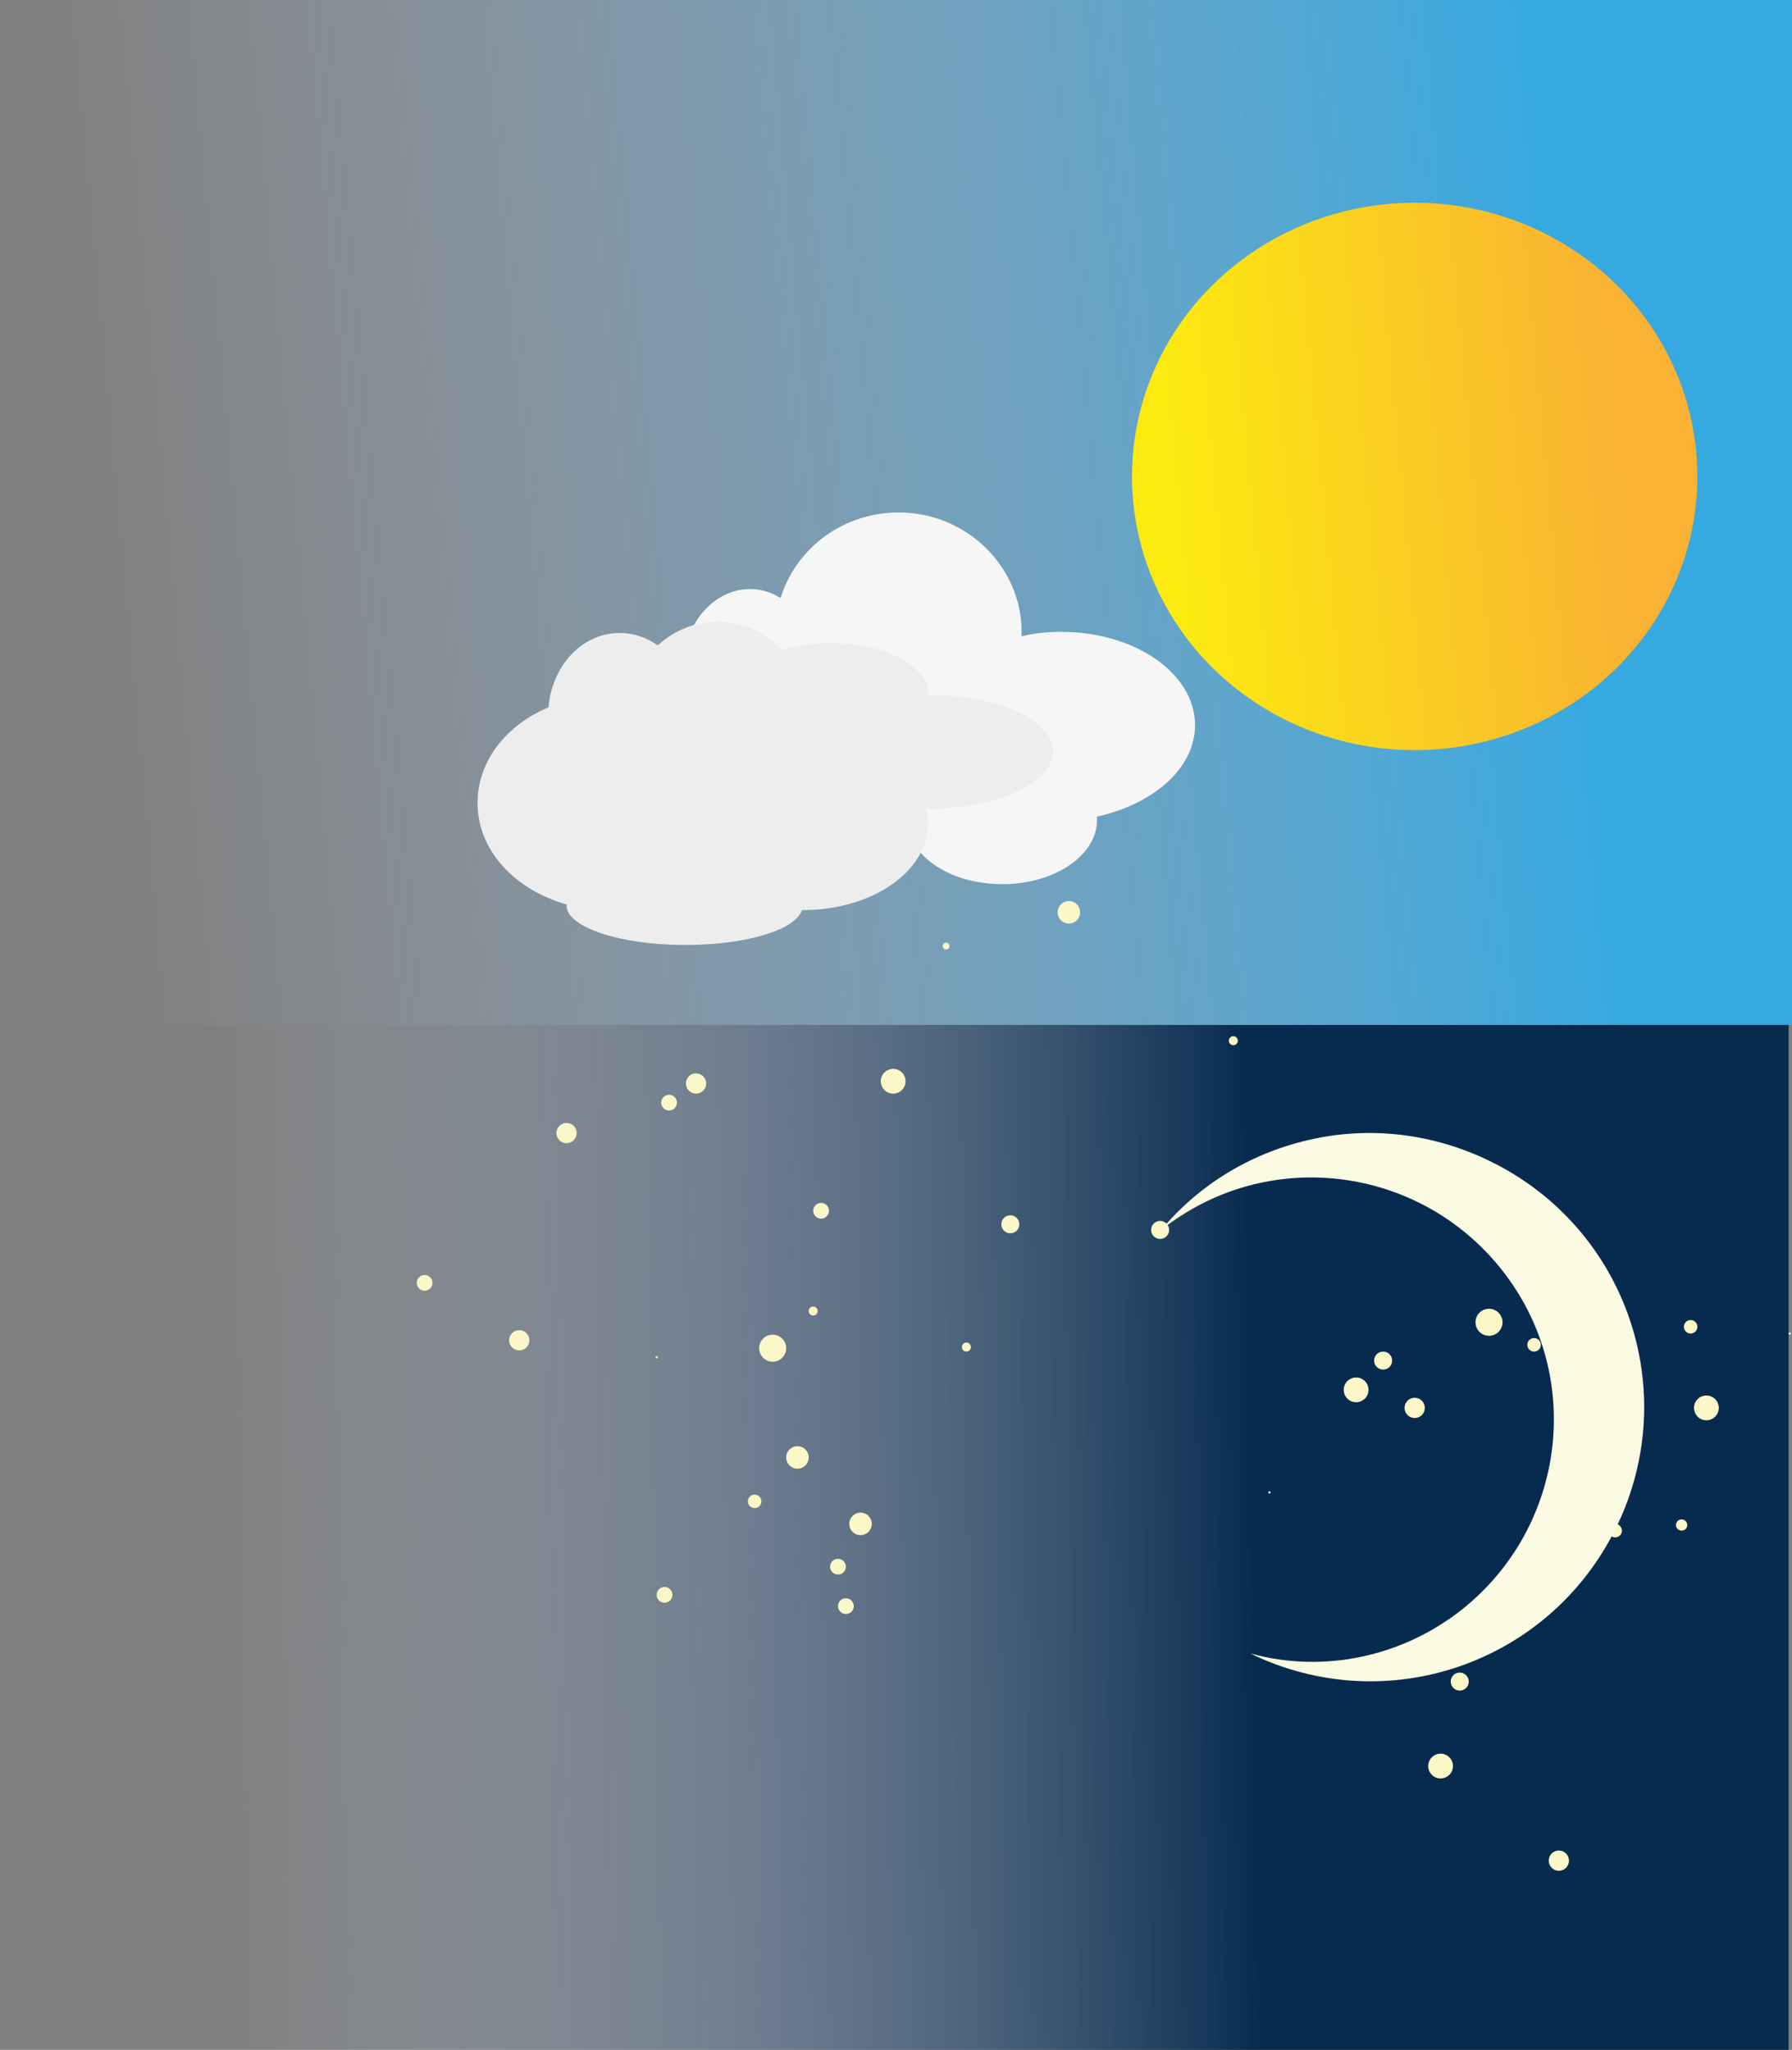<?xml version="1.0" encoding="utf-8"?>
<!-- Generator: Adobe Illustrator 21.1.0, SVG Export Plug-In . SVG Version: 6.00 Build 0)  -->
<svg version="1.1" id="Calque_1" xmlns="http://www.w3.org/2000/svg" xmlns:xlink="http://www.w3.org/1999/xlink" x="0px" y="0px"
	 viewBox="0 0 159.1 182" style="enable-background:new 0 0 159.1 182;" xml:space="preserve">
<rect x="0" y="0" width="159.1" height="182" fill="#808080" stroke="none"/>
<style type="text/css">
	.st0{fill:url(#SVGID_1_);}
	.st1{fill:url(#SVGID_2_);}
	.st2{fill:#F6F6F6;}
	.st3{fill:#EDEDED;}
	.st4{fill:url(#_Rectangle_2_1_);}
	.st5{fill:none;}
	.st6{fill:#FBF7C8;}
	.st7{fill:#FBFAE2;}
</style>
<title>nightday</title>
<g id="Calque_2">
	<g>
		
			<linearGradient id="SVGID_1_" gradientUnits="userSpaceOnUse" x1="8.38" y1="129.852" x2="139.346" y2="141.886" gradientTransform="matrix(1 0 0 -1 0 181.89)">
			<stop  offset="0" style="stop-color:#B5CBEB;stop-opacity:0"/>
			<stop  offset="1" style="stop-color:#36A9E1"/>
		</linearGradient>
		<rect y="0" class="st0" width="159.1" height="91"/>
	</g>
	
		<linearGradient id="SVGID_2_" gradientUnits="userSpaceOnUse" x1="104.124" y1="137.591" x2="143.602" y2="141.215" gradientTransform="matrix(1 0 0 -1 0 181.89)">
		<stop  offset="0" style="stop-color:#FCEA10"/>
		<stop  offset="1" style="stop-color:#F9B233"/>
	</linearGradient>
	<ellipse class="st1" cx="125.6" cy="42.3" rx="25.1" ry="24.3"/>
	<path class="st2" d="M106.1,64.4c0-4.6-5.3-8.3-11.9-8.3c-1.2,0-2.3,0.1-3.5,0.4c0-0.1,0-0.2,0-0.4c0-5.8-4.9-10.6-10.9-10.6
		c-4.9,0-9.1,3.1-10.5,7.6c-0.8-0.5-1.7-0.8-2.7-0.8c-3.3,0-6,3.2-6,7.2c0,0.1,0,0.2,0,0.4c-2.2,2.1-3.4,5-3.5,8.1
		c0,6.7,6.1,12.1,13.5,12.1c4.2,0,8.1-1.7,10.8-4.8c1.4,1.9,4.2,3.2,7.6,3.2c4.7,0,8.4-2.6,8.4-5.7c0-0.1,0-0.2,0-0.3
		C102.4,71.4,106.1,68.2,106.1,64.4z"/>
	<path class="st3" d="M82.4,61.7L82.4,61.7c0,0,0-0.1,0-0.1c0-2.5-3.9-4.5-8.6-4.5c-1.5,0-3,0.2-4.4,0.6c-1.4-1.6-3.5-2.5-5.7-2.5
		c-2,0-3.9,0.8-5.3,2.1c-1-0.7-2.1-1.1-3.4-1.1c-3.3,0-6,2.9-6.3,6.6c-3.8,1.6-6.3,4.8-6.3,8.5c0,4.2,3.3,7.7,7.9,9c0,0,0,0.1,0,0.1
		c0,1.9,4.7,3.5,10.5,3.5c5.4,0,9.8-1.3,10.4-3.1h0.1c6.1,0,11.1-3.4,11.1-7.7c0-0.4-0.1-0.9-0.2-1.3h0.2c6.2,0,11.1-2.3,11.1-5.1
		S88.5,61.7,82.4,61.7z"/>
</g>
<g id="Calque_2_-_copie">
	<g>
		
			<linearGradient id="_Rectangle_2_1_" gradientUnits="userSpaceOnUse" x1="19.619" y1="44.402" x2="111.119" y2="45.902" gradientTransform="matrix(1 0 0 -1 0 181.89)">
			<stop  offset="0" style="stop-color:#B5CBEB;stop-opacity:0"/>
			<stop  offset="1" style="stop-color:#072B4F"/>
		</linearGradient>
		<rect id="_Rectangle_2" x="1" y="91" class="st4" width="157.8" height="91"/>
	</g>
	<g>
		<rect x="158.8" y="118.2" class="st5" width="0.3" height="0.3"/>
		<circle class="st6" cx="158.9" cy="118.4" r="0.1"/>
		<rect x="150.4" y="123.9" class="st5" width="2.2" height="2.2"/>
		<circle class="st6" cx="151.5" cy="125" r="1.1"/>
		<rect x="138.9" y="128.5" class="st5" width="1.5" height="1.5"/>
		<circle class="st6" cx="139.6" cy="129.2" r="0.7"/>
		<rect x="135.6" y="118.7" class="st5" width="1.3" height="1.3"/>
		<circle class="st6" cx="136.2" cy="119.4" r="0.6"/>
		<rect x="124.7" y="124.1" class="st5" width="1.8" height="1.8"/>
		<circle class="st6" cx="125.6" cy="125" r="0.9"/>
		<rect x="121.9" y="120" class="st5" width="1.7" height="1.7"/>
		<circle class="st6" cx="122.8" cy="120.8" r="0.8"/>
		<rect x="112.5" y="132.4" class="st5" width="0.2" height="0.2"/>
		<circle class="st6" cx="112.7" cy="132.5" r="0.1"/>
		<rect x="119.3" y="122.3" class="st5" width="2.3" height="2.3"/>
		<circle class="st6" cx="120.4" cy="123.4" r="1.1"/>
		<rect x="137.5" y="164.3" class="st5" width="1.8" height="1.8"/>
		<circle class="st6" cx="138.4" cy="165.2" r="0.9"/>
		<rect x="126.8" y="155.8" class="st5" width="2.1" height="2.1"/>
		<circle class="st6" cx="127.9" cy="156.8" r="1.1"/>
		<rect x="128.9" y="148.6" class="st5" width="1.6" height="1.6"/>
		<circle class="st6" cx="129.6" cy="149.3" r="0.8"/>
		<rect x="137.9" y="141.3" class="st5" width="0.7" height="0.7"/>
		<circle class="st6" cx="138.2" cy="141.7" r="0.3"/>
		<rect x="142.9" y="135.4" class="st5" width="1.1" height="1.1"/>
		<circle class="st6" cx="143.4" cy="135.9" r="0.6"/>
		<rect x="148.8" y="134.8" class="st5" width="1" height="1"/>
		<circle class="st6" cx="149.3" cy="135.4" r="0.5"/>
		<rect x="130.9" y="116.2" class="st5" width="2.4" height="2.4"/>
		<circle class="st6" cx="132.2" cy="117.4" r="1.2"/>
		<rect x="149.6" y="117.2" class="st5" width="1.1" height="1.1"/>
		<circle class="st6" cx="150.1" cy="117.8" r="0.6"/>
		<rect x="109.1" y="92" class="st5" width="0.8" height="0.8"/>
		<circle class="st6" cx="109.5" cy="92.4" r="0.4"/>
		<rect x="93.9" y="80" class="st5" width="2" height="2"/>
		<circle class="st6" cx="94.9" cy="81" r="1"/>
		<rect x="83.7" y="83.7" class="st5" width="0.7" height="0.7"/>
		<circle class="st6" cx="84" cy="84" r="0.3"/>
		<rect x="78.3" y="95" class="st5" width="2.1" height="2.1"/>
		<circle class="st6" cx="79.3" cy="96" r="1.1"/>
		<rect x="72.2" y="106.8" class="st5" width="1.4" height="1.4"/>
		<circle class="st6" cx="72.9" cy="107.5" r="0.7"/>
		<rect x="60.9" y="95.3" class="st5" width="1.8" height="1.8"/>
		<circle class="st6" cx="61.8" cy="96.2" r="0.9"/>
		<rect x="58.7" y="97.3" class="st5" width="1.4" height="1.4"/>
		<circle class="st6" cx="59.4" cy="97.9" r="0.7"/>
		<rect x="58.1" y="120.4" class="st5" width="0.3" height="0.3"/>
		<circle class="st6" cx="58.3" cy="120.5" r="0.1"/>
		<rect x="49.4" y="99.7" class="st5" width="1.8" height="1.8"/>
		<circle class="st6" cx="50.3" cy="100.6" r="0.9"/>
		<rect x="45.1" y="118" class="st5" width="1.9" height="1.9"/>
		<circle class="st6" cx="46.1" cy="119" r="0.9"/>
		<rect x="37" y="113.3" class="st5" width="1.4" height="1.4"/>
		<circle class="st6" cx="37.7" cy="113.9" r="0.7"/>
		<rect x="58.3" y="140.9" class="st5" width="1.3" height="1.3"/>
		<circle class="st6" cx="59" cy="141.6" r="0.7"/>
		<rect x="66.4" y="132.7" class="st5" width="1.2" height="1.2"/>
		<circle class="st6" cx="67" cy="133.3" r="0.6"/>
		<rect x="74.4" y="141.9" class="st5" width="1.4" height="1.4"/>
		<circle class="st6" cx="75.1" cy="142.6" r="0.7"/>
		<rect x="73.7" y="138.4" class="st5" width="1.5" height="1.5"/>
		<circle class="st6" cx="74.4" cy="139.1" r="0.7"/>
		<rect x="69.8" y="128.4" class="st5" width="2" height="2"/>
		<circle class="st6" cx="70.8" cy="129.4" r="1"/>
		<rect x="67.4" y="118.5" class="st5" width="2.4" height="2.4"/>
		<circle class="st6" cx="68.6" cy="119.7" r="1.2"/>
		<rect x="75.4" y="134.3" class="st5" width="2" height="2"/>
		<circle class="st6" cx="76.4" cy="135.3" r="1"/>
		<rect x="71.8" y="116" class="st5" width="0.8" height="0.8"/>
		<circle class="st6" cx="72.2" cy="116.4" r="0.4"/>
		<rect x="85.5" y="119.2" class="st5" width="0.8" height="0.8"/>
		<circle class="st6" cx="85.8" cy="119.6" r="0.4"/>
		<rect x="88.9" y="107.9" class="st5" width="1.7" height="1.7"/>
		<circle class="st6" cx="89.7" cy="108.7" r="0.8"/>
		<rect x="102.2" y="108.3" class="st5" width="1.7" height="1.7"/>
		<circle class="st6" cx="103" cy="109.2" r="0.8"/>
	</g>
	<path class="st7" d="M116.7,101.1c-5.3,1.1-10.1,3.9-13.6,8.1c9.3-7.4,22.8-5.8,30.2,3.5s5.8,22.8-3.5,30.2
		c-5.3,4.2-12.3,5.7-18.8,3.9c12.1,5.9,26.6,0.9,32.5-11.2c5.9-12.1,0.9-26.6-11.2-32.5C127.4,100.7,121.9,100,116.7,101.1
		L116.7,101.1z"/>
</g>
</svg>
